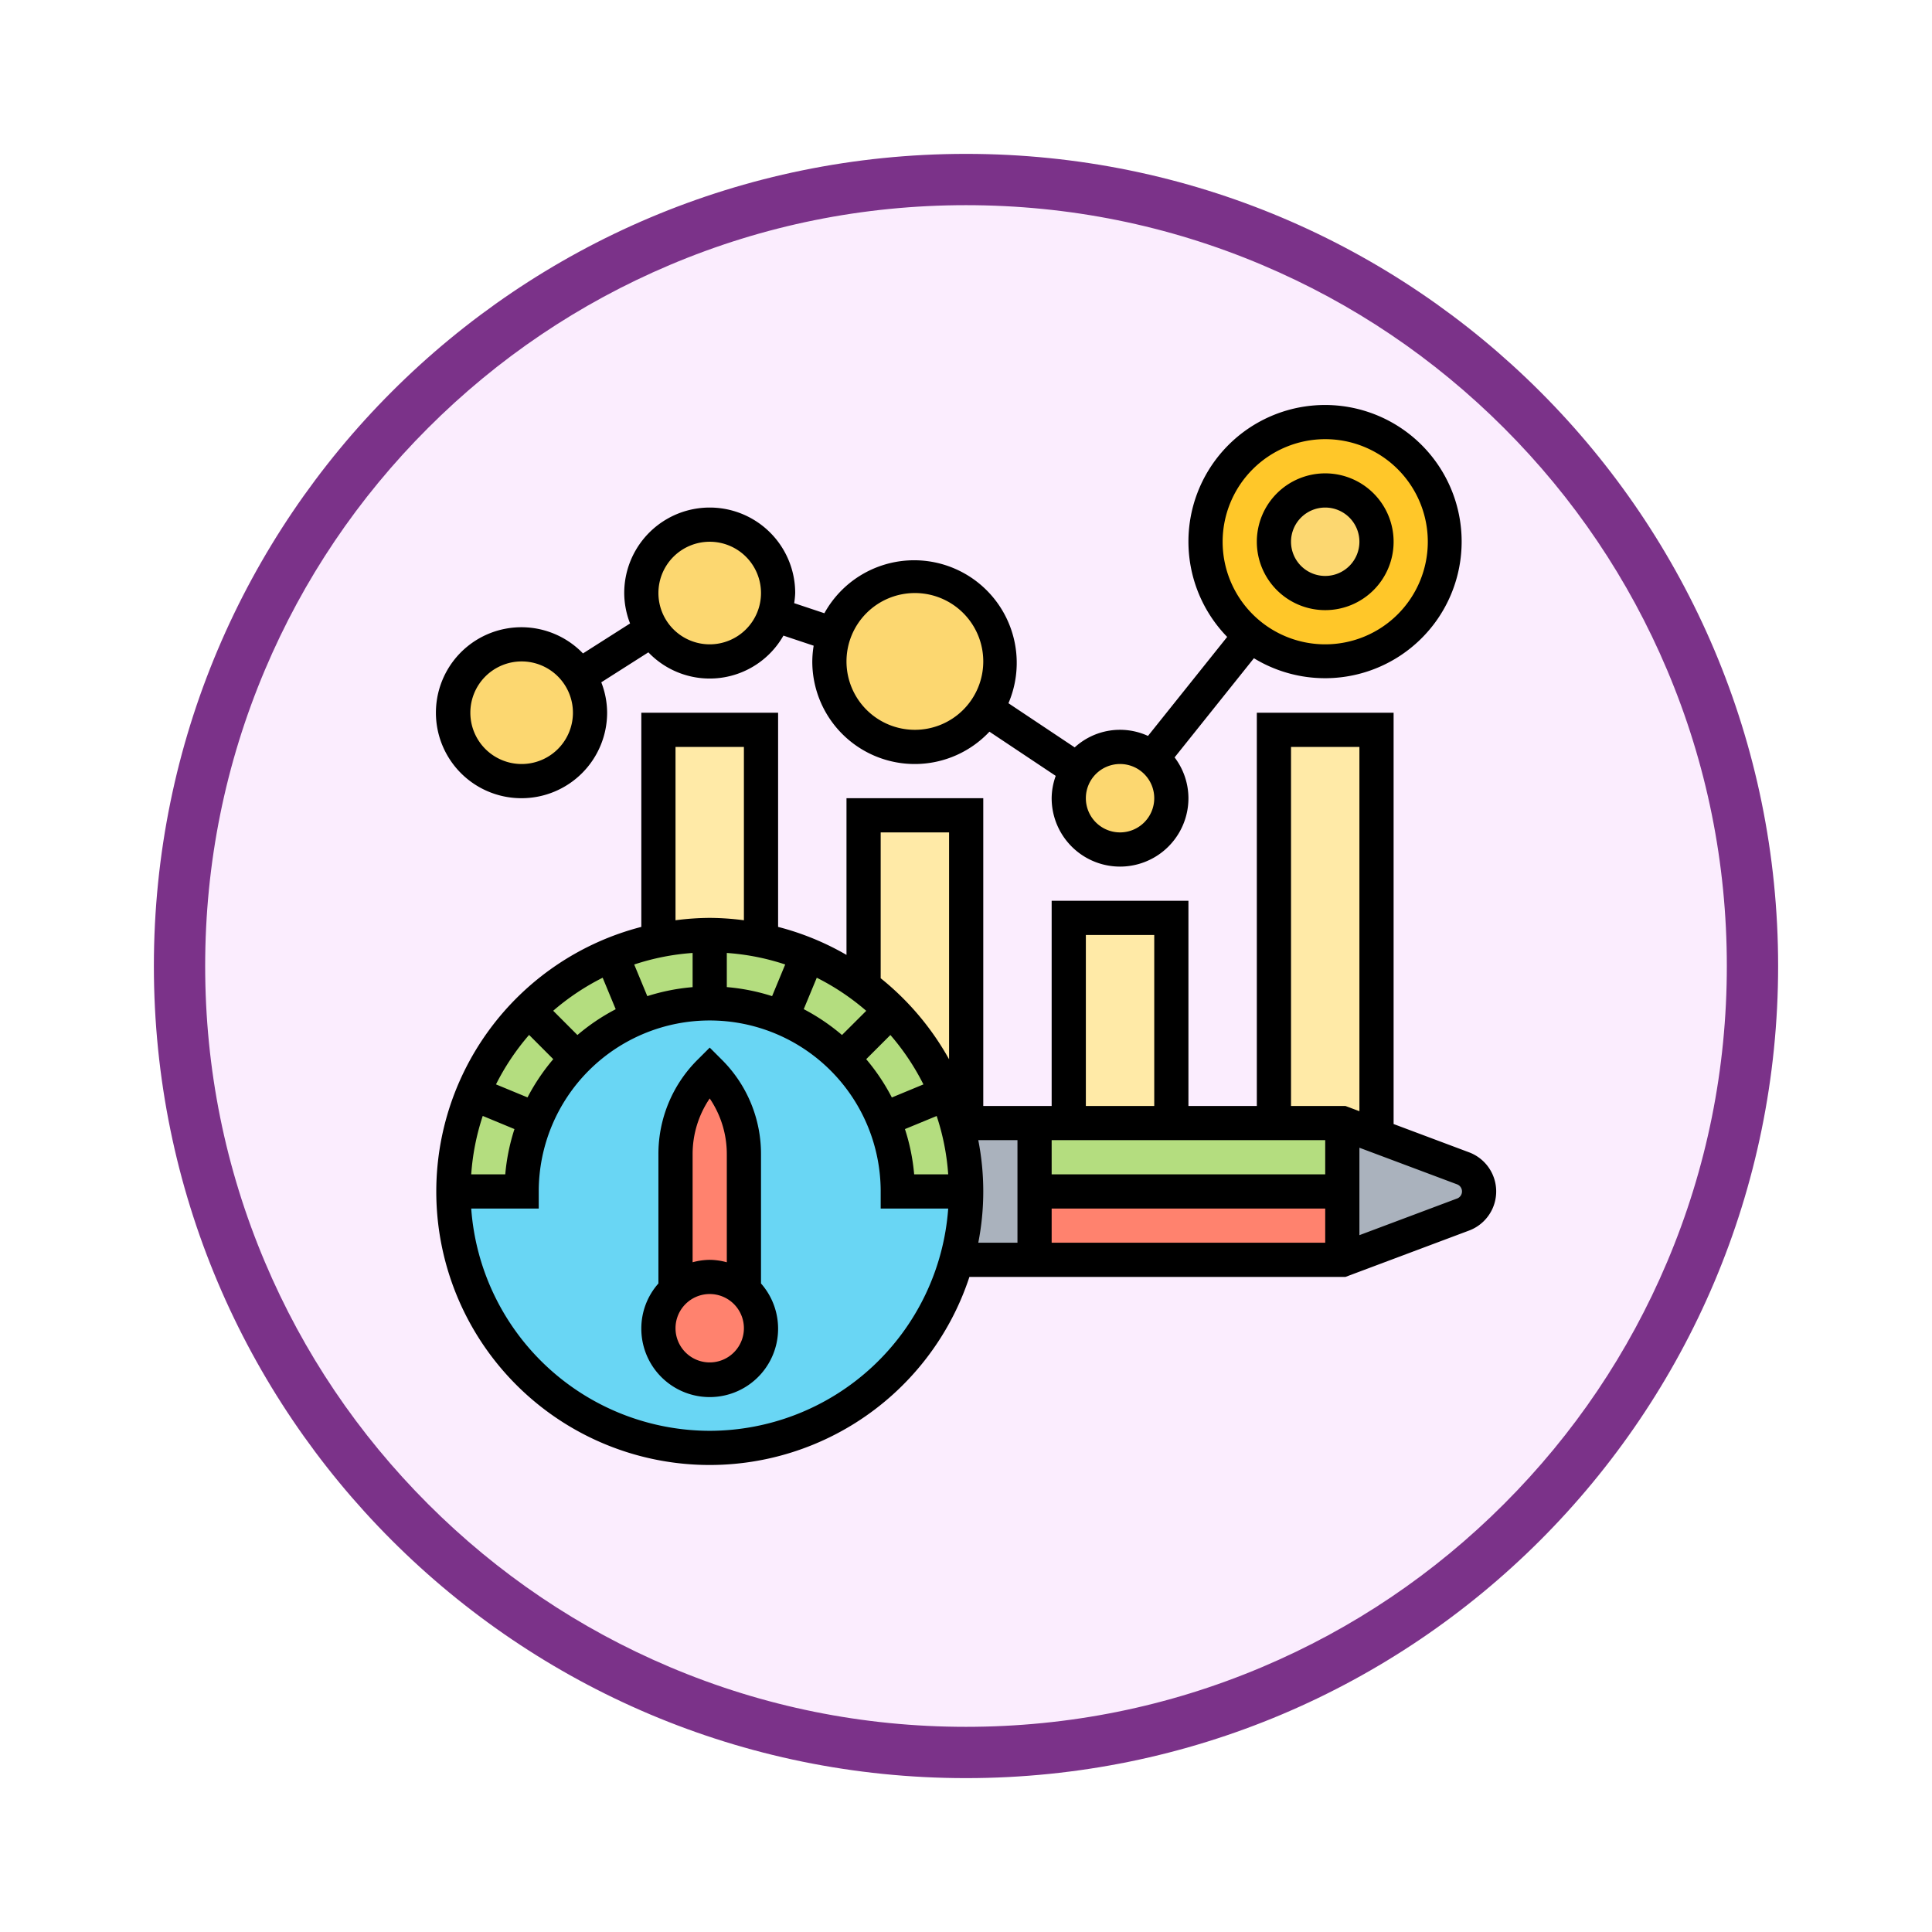 <svg xmlns="http://www.w3.org/2000/svg" xmlns:xlink="http://www.w3.org/1999/xlink" width="113" height="113" viewBox="0 0 113 113">
  <defs>
    <filter id="Path_982547" x="0" y="0" width="113" height="113" filterUnits="userSpaceOnUse">
      <feOffset dy="3" input="SourceAlpha"/>
      <feGaussianBlur stdDeviation="3" result="blur"/>
      <feFlood flood-opacity="0.161"/>
      <feComposite operator="in" in2="blur"/>
      <feComposite in="SourceGraphic"/>
    </filter>
  </defs>
  <g id="Group_1179318" data-name="Group 1179318" transform="translate(-12263.49 -3839.314)">
    <g id="Group_1179242" data-name="Group 1179242">
      <g id="Group_1178881" data-name="Group 1178881" transform="translate(11470 2349.879)">
        <g id="Group_1176922" data-name="Group 1176922" transform="translate(802.49 1495.435)">
          <g id="Group_1172322" data-name="Group 1172322" transform="translate(0 0)">
            <g id="Group_1164700" data-name="Group 1164700">
              <g id="Group_1160931" data-name="Group 1160931">
                <g id="Group_1160749" data-name="Group 1160749">
                  <g id="Group_1158891" data-name="Group 1158891">
                    <g id="Group_1157406" data-name="Group 1157406">
                      <g id="Group_1155793" data-name="Group 1155793">
                        <g id="Group_1154704" data-name="Group 1154704">
                          <g id="Group_1150790" data-name="Group 1150790">
                            <g id="Group_1154214" data-name="Group 1154214">
                              <g id="Group_1152583" data-name="Group 1152583">
                                <g id="Group_1146973" data-name="Group 1146973">
                                  <g id="Group_1146954" data-name="Group 1146954">
                                    <g transform="matrix(1, 0, 0, 1, -9, -6)" filter="url(#Path_982547)">
                                      <g id="Path_982547-2" data-name="Path 982547" transform="translate(9 6)" fill="#fbedfe">
                                        <path d="M 47.5 93.5 C 41.289 93.5 35.265 92.284 29.595 89.886 C 24.118 87.569 19.198 84.252 14.973 80.027 C 10.748 75.802 7.431 70.882 5.114 65.405 C 2.716 59.735 1.5 53.711 1.5 47.5 C 1.5 41.289 2.716 35.265 5.114 29.595 C 7.431 24.118 10.748 19.198 14.973 14.973 C 19.198 10.748 24.118 7.431 29.595 5.114 C 35.265 2.716 41.289 1.5 47.5 1.5 C 53.711 1.5 59.735 2.716 65.405 5.114 C 70.882 7.431 75.802 10.748 80.027 14.973 C 84.252 19.198 87.569 24.118 89.886 29.595 C 92.284 35.265 93.5 41.289 93.5 47.5 C 93.5 53.711 92.284 59.735 89.886 65.405 C 87.569 70.882 84.252 75.802 80.027 80.027 C 75.802 84.252 70.882 87.569 65.405 89.886 C 59.735 92.284 53.711 93.5 47.5 93.5 Z" stroke="none"/>
                                        <path d="M 47.5 3 C 41.491 3 35.664 4.176 30.18 6.496 C 24.881 8.737 20.122 11.946 16.034 16.034 C 11.946 20.121 8.737 24.881 6.496 30.179 C 4.176 35.664 3 41.491 3 47.5 C 3 53.509 4.176 59.336 6.496 64.82 C 8.737 70.119 11.946 74.878 16.034 78.966 C 20.122 83.054 24.881 86.263 30.18 88.504 C 35.664 90.824 41.491 92 47.5 92 C 53.509 92 59.336 90.824 64.821 88.504 C 70.119 86.263 74.878 83.054 78.966 78.966 C 83.054 74.878 86.263 70.119 88.504 64.82 C 90.824 59.336 92 53.509 92 47.5 C 92 41.491 90.824 35.664 88.504 30.179 C 86.263 24.881 83.054 20.121 78.966 16.034 C 74.878 11.946 70.119 8.737 64.821 6.496 C 59.336 4.176 53.509 3 47.5 3 M 47.5 0 C 73.734 0 95 21.266 95 47.5 C 95 73.733 73.734 95 47.5 95 C 21.266 95 7.62939453125e-06 73.733 7.62939453125e-06 47.5 C 7.62939453125e-06 21.266 21.266 0 47.5 0 Z" stroke="none" fill="#7b3289"/>
                                      </g>
                                    </g>
                                  </g>
                                </g>
                              </g>
                            </g>
                          </g>
                        </g>
                      </g>
                    </g>
                  </g>
                </g>
              </g>
            </g>
          </g>
        </g>
      </g>
      <g id="performance_2654596" transform="translate(12288 3862)">
        <g id="Group_1179240" data-name="Group 1179240">
          <g id="Group_1179222" data-name="Group 1179222">
            <path id="Path_1041631" data-name="Path 1041631" d="M9.37,16.85A3.956,3.956,0,0,1,10,19a4.007,4.007,0,1,1-.63-2.15Z" fill="#fcd770"/>
          </g>
          <g id="Group_1179223" data-name="Group 1179223">
            <path id="Path_1041632" data-name="Path 1041632" d="M17,8a4,4,0,0,1,4,4,3.786,3.786,0,0,1-.21,1.26A4,4,0,1,1,17,8Z" fill="#fcd770"/>
          </g>
          <g id="Group_1179224" data-name="Group 1179224">
            <path id="Path_1041633" data-name="Path 1041633" d="M34,16a5.07,5.07,0,0,1-.83,2.77h-.01A5,5,0,0,1,24,16a5.173,5.173,0,0,1,.25-1.58h.01A5,5,0,0,1,34,16Z" fill="#fcd770"/>
          </g>
          <g id="Group_1179225" data-name="Group 1179225">
            <path id="Path_1041634" data-name="Path 1041634" d="M42.87,21.66A2.964,2.964,0,0,1,44,24a3,3,0,0,1-6,0,3.059,3.059,0,0,1,.5-1.66,2.993,2.993,0,0,1,4.37-.68Z" fill="#fcd770"/>
          </g>
          <g id="Group_1179226" data-name="Group 1179226">
            <path id="Path_1041635" data-name="Path 1041635" d="M53,2a7,7,0,0,1,0,14,6.88,6.88,0,0,1-4.37-1.54A6.994,6.994,0,0,1,53,2Z" fill="#ffc729"/>
          </g>
          <g id="Group_1179227" data-name="Group 1179227">
            <circle id="Ellipse_12557" data-name="Ellipse 12557" cx="3" cy="3" r="3" transform="translate(50 6)" fill="#fcd770"/>
          </g>
          <g id="Group_1179228" data-name="Group 1179228">
            <path id="Path_1041636" data-name="Path 1041636" d="M20,20V32.3a15.15,15.15,0,0,0-6,0V20Z" fill="#ffeaa7"/>
          </g>
          <g id="Group_1179229" data-name="Group 1179229">
            <path id="Path_1041637" data-name="Path 1041637" d="M32,25V43h-.54a13.761,13.761,0,0,0-.6-1.74A15.055,15.055,0,0,0,27.6,36.4,15.383,15.383,0,0,0,25.99,35l.01-.01V25Z" fill="#ffeaa7"/>
          </g>
          <g id="Group_1179230" data-name="Group 1179230">
            <path id="Path_1041638" data-name="Path 1041638" d="M38,31h6V43H38Z" fill="#ffeaa7"/>
          </g>
          <g id="Group_1179231" data-name="Group 1179231">
            <path id="Path_1041639" data-name="Path 1041639" d="M56,20V43.75L54,43H50V20Z" fill="#ffeaa7"/>
          </g>
          <g id="Group_1179232" data-name="Group 1179232">
            <path id="Path_1041640" data-name="Path 1041640" d="M36,47H54v4H36Z" fill="#ff826e"/>
          </g>
          <g id="Group_1179233" data-name="Group 1179233">
            <path id="Path_1041641" data-name="Path 1041641" d="M38,43H54v4H36V43Z" fill="#b4dd7f"/>
          </g>
          <g id="Group_1179234" data-name="Group 1179234">
            <path id="Path_1041642" data-name="Path 1041642" d="M61.06,45.65a1.439,1.439,0,0,1,0,2.7L54,51V43l2,.75Z" fill="#aab2bd"/>
          </g>
          <g id="Group_1179235" data-name="Group 1179235">
            <path id="Path_1041643" data-name="Path 1041643" d="M32,43h4v8H31.46a15.085,15.085,0,0,0,0-8Z" fill="#aab2bd"/>
          </g>
          <g id="Group_1179236" data-name="Group 1179236">
            <path id="Path_1041644" data-name="Path 1041644" d="M28,47h4A15,15,0,0,1,2,47H6a11.088,11.088,0,0,1,.83-4.21h.01a10.939,10.939,0,0,1,5.95-5.95v-.01a11.092,11.092,0,0,1,8.42,0v.01a10.939,10.939,0,0,1,5.95,5.95h.01A11.088,11.088,0,0,1,28,47Z" fill="#69d6f4"/>
          </g>
          <g id="Group_1179237" data-name="Group 1179237">
            <path id="Path_1041645" data-name="Path 1041645" d="M31.46,43a13.761,13.761,0,0,0-.6-1.74A15.055,15.055,0,0,0,27.6,36.4,15.383,15.383,0,0,0,25.99,35a14.722,14.722,0,0,0-3.25-1.86A14.99,14.99,0,0,0,20,32.3a15.15,15.15,0,0,0-6,0A15,15,0,0,0,2,47H6a11.088,11.088,0,0,1,.83-4.21h.01a10.939,10.939,0,0,1,5.95-5.95v-.01a11.092,11.092,0,0,1,8.42,0v.01a10.939,10.939,0,0,1,5.95,5.95h.01A11.088,11.088,0,0,1,28,47h4a15.085,15.085,0,0,0-.54-4Z" fill="#b4dd7f"/>
          </g>
          <g id="Group_1179238" data-name="Group 1179238">
            <path id="Path_1041646" data-name="Path 1041646" d="M19,44.83v7.94a2.982,2.982,0,0,0-4,0V44.83A6.835,6.835,0,0,1,17,40,6.835,6.835,0,0,1,19,44.83Z" fill="#ff826e"/>
          </g>
          <g id="Group_1179239" data-name="Group 1179239">
            <path id="Path_1041647" data-name="Path 1041647" d="M19,52.78A2.9,2.9,0,0,1,20,55a3,3,0,0,1-6,0,2.9,2.9,0,0,1,1-2.22v-.01a2.982,2.982,0,0,1,4,0Z" fill="#ff826e"/>
          </g>
        </g>
        <g id="Group_1179241" data-name="Group 1179241">
          <path id="Path_1041648" data-name="Path 1041648" d="M20,44.828a7.77,7.77,0,0,0-2.293-5.535L17,38.586l-.707.707A7.772,7.772,0,0,0,14,44.828v7.554A3.962,3.962,0,0,0,13,55a4,4,0,1,0,7-2.618Zm-3-3.267a5.79,5.79,0,0,1,1,3.268v6.314A3.9,3.9,0,0,0,17,51a3.939,3.939,0,0,0-1,.142V44.828A5.789,5.789,0,0,1,17,41.561ZM17,57a2,2,0,1,1,2-2A2,2,0,0,1,17,57Z"/>
          <path id="Path_1041649" data-name="Path 1041649" d="M61.415,44.712,57,43.057V19H49V42H45V30H37V42H33V24H25v9.165a15.881,15.881,0,0,0-4-1.638V19H13V31.527A15.99,15.99,0,1,0,32.189,52H54.181l7.234-2.713a2.443,2.443,0,0,0,0-4.575ZM37,44H53v2H37Zm0,4H53v2H37ZM51,21h4V42.307L54.181,42H51ZM39,32h4V42H39ZM6.344,41.5,4.5,40.738a14.016,14.016,0,0,1,1.936-2.893L7.85,39.262A12.022,12.022,0,0,0,6.344,41.5ZM5.58,43.352A11.908,11.908,0,0,0,5.042,46H3.051a13.905,13.905,0,0,1,.674-3.417Zm3.684-5.5L7.846,36.432A14.03,14.03,0,0,1,10.739,34.5l.763,1.842A11.964,11.964,0,0,0,9.264,37.85Zm4.087-2.273-.767-1.852A13.9,13.9,0,0,1,16,33.051v2A11.907,11.907,0,0,0,13.351,35.577ZM18,33.051a13.9,13.9,0,0,1,3.416.674l-.767,1.852A11.907,11.907,0,0,0,18,35.048ZM23.262,34.5a14.016,14.016,0,0,1,2.893,1.936L24.737,37.85A12.045,12.045,0,0,0,22.5,36.338Zm4.306,3.35A14.03,14.03,0,0,1,29.5,40.739l-1.847.765a12.026,12.026,0,0,0-1.5-2.24Zm2.707,4.737A13.9,13.9,0,0,1,30.949,46H28.958a11.853,11.853,0,0,0-.539-2.648ZM27,26h4V39.271a16.1,16.1,0,0,0-4-4.741ZM15,21h4V31.139A15.9,15.9,0,0,0,17,31a15.9,15.9,0,0,0-2,.139Zm2,40A14.007,14.007,0,0,1,3.051,48H7V47a10,10,0,0,1,20,0v1h3.949A14.007,14.007,0,0,1,17,61ZM32.708,44H35v6H32.708a15.557,15.557,0,0,0,0-6Zm28,3.415L55,49.557V44.443l5.711,2.141a.443.443,0,0,1,0,.831Z"/>
          <path id="Path_1041650" data-name="Path 1041650" d="M53,13a4,4,0,1,0-4-4A4,4,0,0,0,53,13Zm0-6a2,2,0,1,1-2,2A2,2,0,0,1,53,7Z"/>
          <path id="Path_1041651" data-name="Path 1041651" d="M6,24a5.006,5.006,0,0,0,5-5,4.948,4.948,0,0,0-.342-1.779l2.754-1.753a4.961,4.961,0,0,0,7.9-.978l1.768.59A5.937,5.937,0,0,0,23,16a5.992,5.992,0,0,0,10.361,4.109l3.877,2.585A3.932,3.932,0,0,0,37,24a4,4,0,0,0,8,0,3.963,3.963,0,0,0-.809-2.387l4.639-5.8a7.99,7.99,0,1,0-1.564-1.247l-4.632,5.791a3.925,3.925,0,0,0-4.287.671l-3.874-2.583a6,6,0,0,0-10.767-5.264l-1.766-.589A4.841,4.841,0,0,0,22,12a5,5,0,0,0-10,0,4.943,4.943,0,0,0,.342,1.779L9.588,15.532A5,5,0,1,0,6,24ZM53,3a6,6,0,1,1-6,6A6.006,6.006,0,0,1,53,3ZM41,22a2,2,0,1,1-2,2A2,2,0,0,1,41,22ZM29,12a4,4,0,1,1-4,4A4,4,0,0,1,29,12ZM17,9a3,3,0,1,1-3,3A3,3,0,0,1,17,9ZM6,16a3,3,0,1,1-3,3A3,3,0,0,1,6,16Z"/>
        </g>
      </g>
    </g>
  </g>
</svg>
